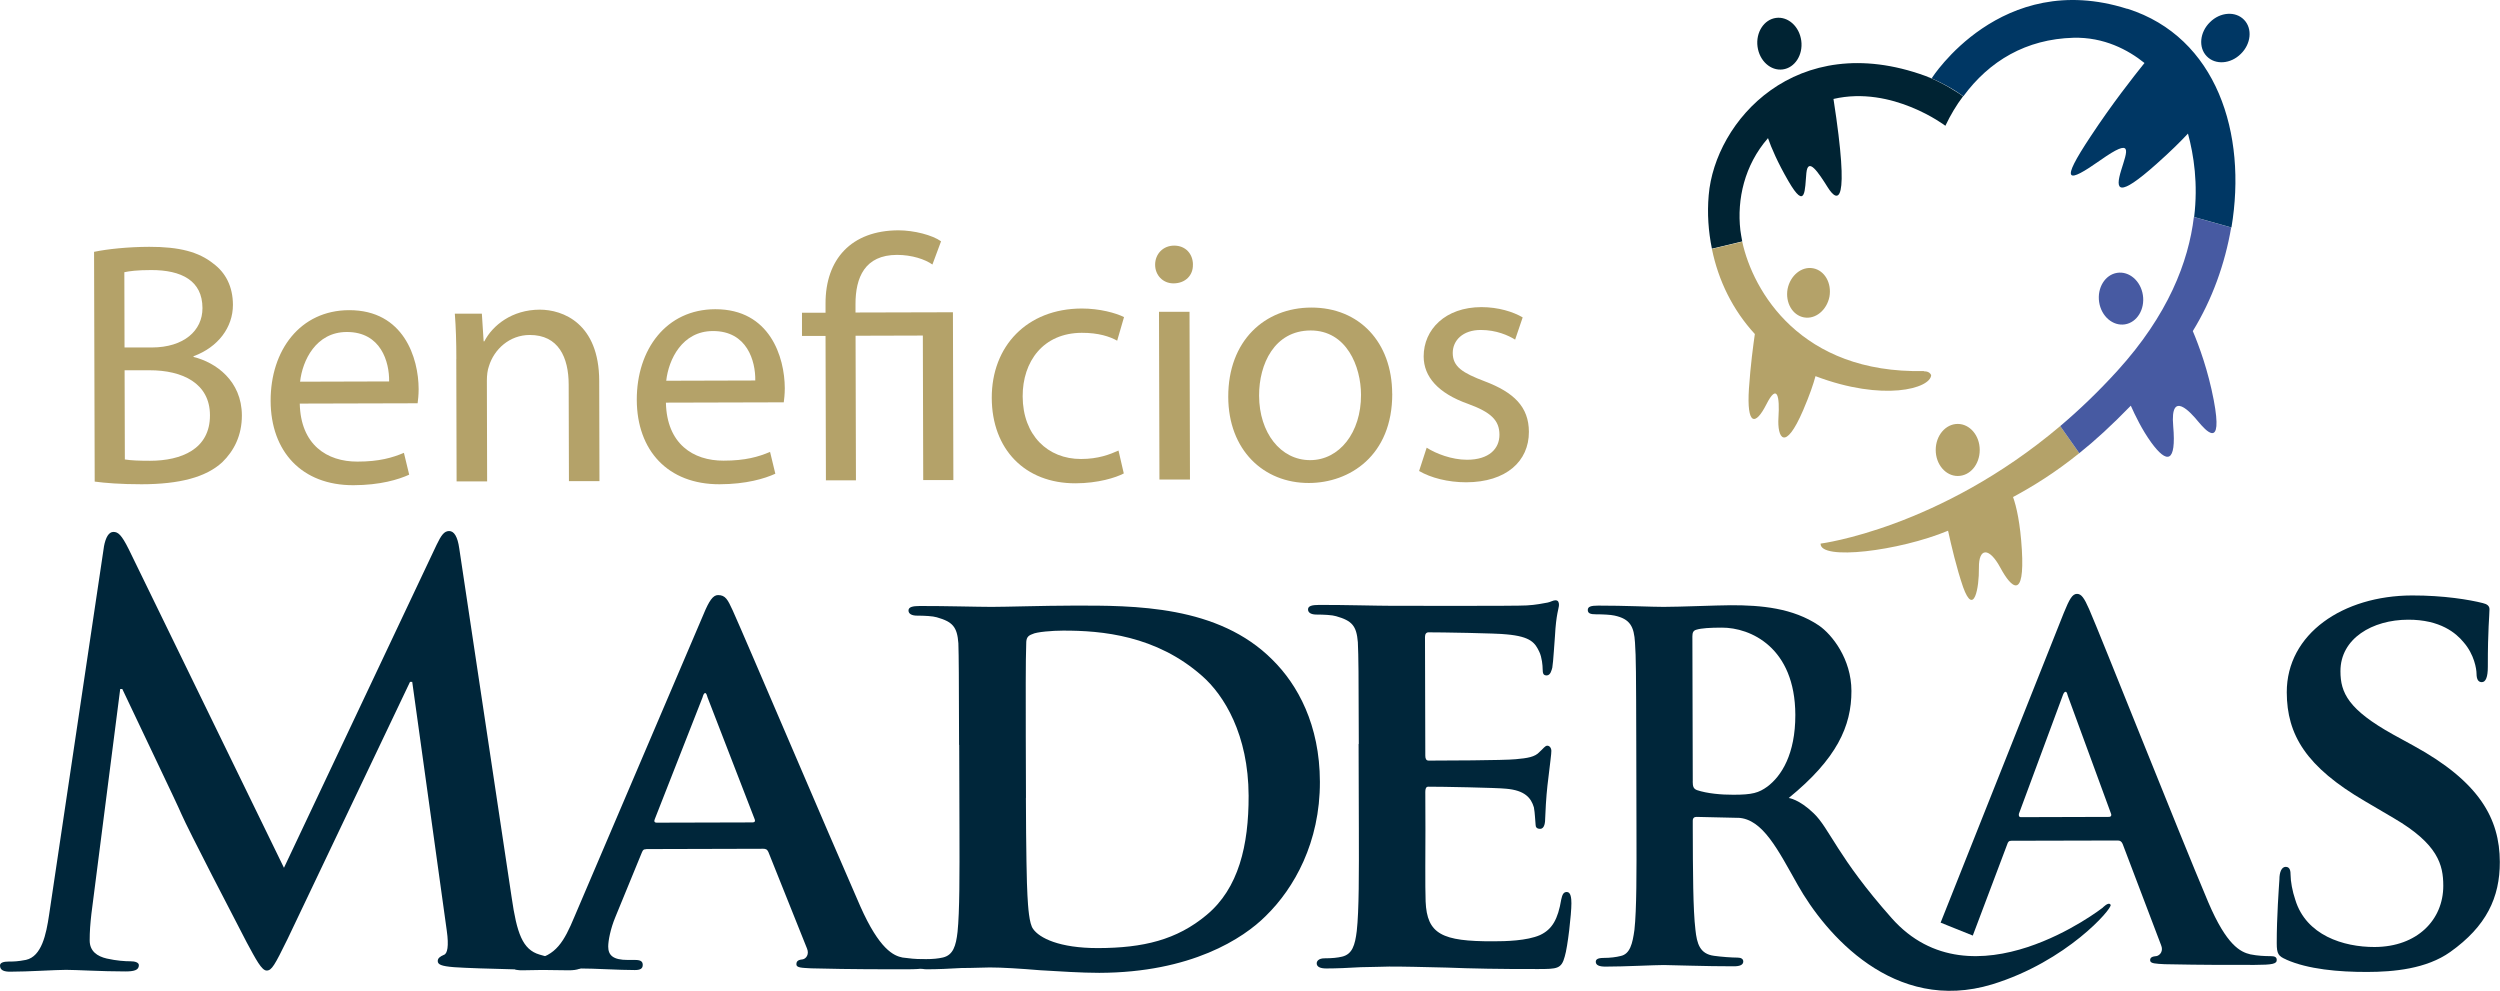 <?xml version="1.0" encoding="UTF-8" standalone="no"?>
<!-- Created with Inkscape (http://www.inkscape.org/) -->

<svg
   width="207.19mm"
   height="82.12mm"
   viewBox="0 0 207.19 82.12"
   version="1.1"
   id="svg1"
   inkscape:export-filename="bitmap.svg"
   inkscape:export-xdpi="96"
   inkscape:export-ydpi="96"
   xmlns:inkscape="http://www.inkscape.org/namespaces/inkscape"
   xmlns:sodipodi="http://sodipodi.sourceforge.net/DTD/sodipodi-0.dtd"
   xmlns="http://www.w3.org/2000/svg"
   xmlns:svg="http://www.w3.org/2000/svg">
  <sodipodi:namedview
     id="namedview1"
     pagecolor="#ffffff"
     bordercolor="#000000"
     borderopacity="0.25"
     inkscape:showpageshadow="2"
     inkscape:pageopacity="0.0"
     inkscape:pagecheckerboard="0"
     inkscape:deskcolor="#d1d1d1"
     inkscape:document-units="mm" />
  <defs
     id="defs1" />
  <g
     inkscape:label="Capa 1"
     inkscape:groupmode="layer"
     id="layer1"
     transform="translate(-1.082,-213.126)">
    <g
       id="logo"
       transform="matrix(2.224,0,0,2.224,142.647,213.12)">
      <path
         id="figure_5"
         data-name="figure 5"
         class="cls-2"
         d="m 11.37,18.52 c 0.74,-0.4 1.54,-0.89 2.46,-1.63 l -0.71,-1.01 c -4.52,3.82 -8.93,4.38 -8.93,4.38 -0.03,0.64 2.92,0.28 4.75,-0.48 0.12,0.55 0.32,1.4 0.56,2.1 0.4,1.11 0.6,0.04 0.59,-0.72 -0.01,-0.75 0.38,-0.78 0.8,0 0.42,0.78 0.91,1.19 0.8,-0.67 -0.06,-0.99 -0.2,-1.61 -0.33,-1.97 z M 9.3,17.74 c 0.46,0 0.82,-0.43 0.82,-0.97 0,-0.54 -0.37,-0.97 -0.82,-0.97 -0.45,0 -0.82,0.43 -0.82,0.97 0,0.54 0.37,0.97 0.82,0.97 z"
         style="fill:#b4a269;stroke-width:0px" />
      <path
         id="figure_4"
         data-name="figure 4"
         class="cls-1"
         d="m 18.06,12.34 c 0.72,-1.17 1.2,-2.51 1.43,-3.86 L 18.1,8.09 c -0.2,1.67 -0.96,3.65 -2.85,5.73 -0.7,0.77 -1.42,1.46 -2.13,2.06 l 0.71,1.01 c 0.59,-0.47 1.22,-1.05 1.92,-1.77 0.16,0.36 0.42,0.9 0.76,1.37 0.59,0.81 0.94,0.77 0.82,-0.61 -0.12,-1.38 0.66,-0.5 0.93,-0.17 0.27,0.32 0.94,1.1 0.58,-0.8 -0.21,-1.1 -0.54,-2 -0.78,-2.57 z m -2.53,-0.25 c 0.45,-0.07 0.75,-0.56 0.67,-1.09 -0.08,-0.53 -0.51,-0.9 -0.96,-0.83 -0.45,0.07 -0.75,0.56 -0.67,1.09 0.08,0.53 0.51,0.9 0.96,0.83 z"
         style="fill:#475aa2;stroke-width:0px" />
      <path
         id="figure_3"
         data-name="figure 3"
         class="cls-3"
         d="M 15.61,0.33 C 10.91,-1.16 8.33,2.92 8.33,2.92 8.25,2.89 8.17,2.86 8.1,2.83 c 0.67,0.26 1.18,0.59 1.41,0.76 0.97,-1.32 2.34,-2.13 4.1,-2.18 1.14,-0.03 2.04,0.45 2.65,0.94 -0.4,0.5 -1.2,1.51 -2.01,2.74 -1.16,1.75 -0.88,1.76 0.37,0.88 1.25,-0.88 0.99,-0.34 0.77,0.38 -0.22,0.72 -0.15,1.07 1.32,-0.24 0.53,-0.47 0.91,-0.85 1.17,-1.13 0.22,0.81 0.38,1.88 0.23,3.11 L 19.5,8.48 C 20.09,4.98 18.95,1.39 15.63,0.33 Z m 4.36,0.41 C 19.65,0.41 19.08,0.45 18.7,0.83 18.32,1.2 18.26,1.77 18.58,2.1 18.9,2.43 19.47,2.39 19.85,2.01 20.23,1.64 20.29,1.07 19.97,0.74 Z"
         style="fill:#003764;stroke-width:0px" />
      <path
         id="figure_2"
         data-name="figure 2"
         class="cls-4"
         d="M 8.09,2.83 C 3.27,1.08 0.25,4.52 0.02,7.28 -0.04,7.96 0.01,8.63 0.14,9.27 L 1.27,9 C 1.24,8.85 1.22,8.71 1.2,8.58 1.07,7.43 1.35,6.16 2.23,5.15 2.35,5.5 2.59,6.06 2.99,6.75 3.65,7.89 3.6,7.05 3.66,6.45 3.72,5.85 4.09,6.4 4.46,6.99 4.82,7.56 5.3,7.75 4.67,3.69 c 2.19,-0.51 4.17,1 4.17,1 C 9.03,4.29 9.25,3.92 9.5,3.59 9.27,3.43 8.76,3.09 8.09,2.83 Z M 2.78,2.59 C 3.23,2.53 3.54,2.05 3.47,1.52 3.4,0.99 2.98,0.61 2.53,0.67 2.08,0.73 1.77,1.21 1.84,1.74 1.91,2.27 2.33,2.65 2.78,2.59 Z"
         style="fill:#002333;stroke-width:0px" />
      <path
         id="figure_1"
         data-name="figure 1"
         class="cls-2"
         d="M 8.04,13.83 C 3.44,13.93 1.67,10.85 1.27,9.01 L 0.14,9.28 v 0 c 0.24,1.18 0.78,2.28 1.6,3.17 -0.06,0.42 -0.16,1.15 -0.22,2.03 -0.09,1.39 0.24,1.4 0.65,0.59 0.41,-0.81 0.5,-0.28 0.45,0.49 -0.05,0.76 0.24,1.31 0.92,-0.27 C 3.78,14.73 3.92,14.32 4,14.02 6.53,14.98 8.29,14.48 8.31,13.98 8.24,13.82 8.04,13.84 8.04,13.84 Z m -4.47,-2 C 4,11.91 4.42,11.56 4.52,11.06 4.61,10.55 4.34,10.08 3.91,10 3.48,9.92 3.06,10.27 2.96,10.77 c -0.09,0.51 0.18,0.98 0.61,1.06 z"
         style="fill:#b4a269;stroke-width:0px" />
    </g>
    <g
       id="g7"
       transform="matrix(0.526,0,0,0.526,1.077,232.214)">
      <path
         class="cls-2"
         d="m 16.38,49.85 c 0.28,-1.52 0.79,-2.33 1.5,-2.33 0.73,0 1.27,0.43 2.42,2.74 l 24.45,50.18 24.06,-50.91 c 0.7,-1.44 1.16,-2.14 1.95,-2.15 0.79,-0.01 1.35,0.87 1.61,2.74 l 8.26,55.02 c 0.81,5.59 1.71,8.19 4.38,8.97 2.58,0.8 4.37,0.88 5.53,0.88 0.8,0 1.42,0.08 1.42,0.62 0,0.71 -1.06,0.98 -2.32,0.98 -2.21,0 -14.5,-0.23 -18.08,-0.49 -2.04,-0.16 -2.58,-0.43 -2.58,-0.97 0,-0.44 0.35,-0.71 0.98,-0.98 0.53,-0.17 0.8,-1.33 0.44,-3.83 L 64.96,71.15 h -0.35 c 0,0 -19.29,40.5 -19.29,40.5 -2.05,4.18 -2.5,4.97 -3.29,4.98 -0.79,0.01 -1.7,-1.76 -3.15,-4.44 C 36.75,108.1 29.69,94.5 28.6,91.99 27.81,90.12 22.41,78.93 19.28,72.27 h -0.33 c 0,0 -4.54,35.43 -4.54,35.43 -0.18,1.6 -0.27,2.77 -0.27,4.18 0,1.7 1.18,2.51 2.7,2.86 1.58,0.35 2.84,0.43 3.74,0.43 0.69,0 1.31,0.18 1.31,0.62 0,0.79 -0.79,0.98 -2.14,0.98 -3.72,0 -7.71,-0.25 -9.33,-0.25 -1.7,0 -5.97,0.29 -8.81,0.29 -0.89,0 -1.6,-0.18 -1.6,-0.97 0,-0.44 0.52,-0.63 1.41,-0.63 0.71,0 1.35,0 2.68,-0.26 2.48,-0.55 3.19,-4.04 3.64,-7.06 l 8.65,-58.06 z"
         id="path1"
         style="fill:#00263a;stroke-width:0px" />
      <path
         class="cls-2"
         d="m 118.58,93.29 c 0.35,0 0.45,-0.19 0.35,-0.46 L 111.5,73.62 c -0.07,-0.27 -0.2,-0.71 -0.37,-0.71 -0.26,0 -0.35,0.44 -0.44,0.71 l -7.52,19.17 c -0.16,0.35 0,0.54 0.27,0.54 l 15.12,-0.04 z m -16.73,4.22 c -0.44,0 -0.52,0.08 -0.71,0.52 l -4.17,10.16 c -0.78,1.87 -1.13,3.74 -1.13,4.66 0,1.33 0.71,2.12 3.12,2.11 h 1.16 c 0.98,0 1.15,0.35 1.16,0.78 0,0.62 -0.44,0.81 -1.25,0.81 -2.57,0 -6.24,-0.25 -8.73,-0.25 -0.78,0 -4.97,0.28 -9.04,0.29 -1,0 -1.47,-0.18 -1.47,-0.81 0,-0.44 0.28,-0.79 0.92,-0.79 0.69,0 1.58,-0.09 2.31,-0.09 3.55,-0.55 4.88,-2.86 6.48,-6.71 l 20.35,-47.68 c 0.88,-2.14 1.5,-3.04 2.29,-3.04 1.18,0 1.53,0.72 2.31,2.41 1.9,4.19 15.06,35.13 20.1,46.61 3.03,6.83 5.27,7.82 6.67,8.09 1.16,0.16 2.07,0.24 2.95,0.24 0.71,0 1.06,0.27 1.06,0.79 0,0.62 -0.43,0.81 -3.38,0.82 -2.77,0 -8.45,0.02 -15.03,-0.15 -1.45,-0.08 -2.33,-0.08 -2.33,-0.62 0,-0.44 0.17,-0.71 0.96,-0.79 0.56,-0.08 1.09,-0.79 0.72,-1.69 l -6.09,-15.22 c -0.19,-0.44 -0.45,-0.52 -0.82,-0.52 l -18.43,0.05 z"
         id="path2"
         style="fill:#00263a;stroke-width:0px" />
      <path
         class="cls-2"
         d="m 161.65,89.42 c 0.02,8.02 0.14,13.8 0.24,15.32 0.1,1.87 0.27,4.53 0.9,5.34 0.98,1.41 4.1,3.02 10.23,3.01 7.11,-0.02 12.39,-1.28 17.1,-5.22 5.05,-4.19 6.64,-10.97 6.62,-18.79 -0.03,-9.62 -3.87,-15.85 -7.34,-18.88 -7.23,-6.38 -15.79,-7.15 -21.91,-7.13 -1.62,0 -4.18,0.2 -4.82,0.55 -0.73,0.25 -0.98,0.61 -0.97,1.5 -0.1,2.6 -0.08,8.79 -0.07,14.78 l 0.03,9.52 z m -10.53,-8.33 c -0.03,-11.5 -0.04,-13.64 -0.11,-16.03 -0.19,-2.58 -0.9,-3.38 -3.4,-4.09 -0.62,-0.19 -1.95,-0.26 -3.11,-0.26 -0.8,0 -1.35,-0.27 -1.35,-0.81 0,-0.54 0.63,-0.71 1.78,-0.71 4.11,-0.01 9.08,0.14 11.32,0.14 2.41,0 8,-0.19 12.73,-0.2 9.79,-0.03 22.98,-0.06 31.54,8.56 3.94,3.9 7.43,10.21 7.45,19.19 0.03,9.54 -4.05,16.77 -8.5,21.12 -3.56,3.58 -11.81,8.95 -26.26,8.99 -2.83,0 -6.22,-0.23 -9.31,-0.41 -3.14,-0.26 -5.99,-0.44 -7.94,-0.44 -0.88,0 -2.58,0.09 -4.45,0.09 -1.87,0.11 -3.81,0.2 -5.43,0.2 -0.99,0 -1.51,-0.27 -1.51,-0.81 0,-0.33 0.27,-0.79 1.25,-0.79 1.16,0 2.04,-0.09 2.76,-0.26 1.6,-0.38 2.05,-1.82 2.3,-4.04 0.33,-3.2 0.32,-9.15 0.3,-16.09 l -0.04,-13.37 z"
         id="path3"
         style="fill:#00263a;stroke-width:0px" />
      <path
         class="cls-2"
         d="m 214.1,80.92 c -0.03,-11.5 -0.04,-13.64 -0.15,-16.03 -0.21,-2.58 -0.92,-3.38 -3.42,-4.09 -0.6,-0.19 -1.93,-0.26 -3.1,-0.26 -0.8,0 -1.33,-0.27 -1.33,-0.81 0,-0.54 0.6,-0.71 1.77,-0.71 4.09,-0.01 9.08,0.14 11.33,0.14 2.47,0 19.85,0.05 21.35,-0.06 1.43,-0.07 2.68,-0.34 3.3,-0.45 0.44,-0.08 0.87,-0.36 1.23,-0.36 0.46,0 0.56,0.35 0.56,0.73 0,0.52 -0.45,1.41 -0.63,4.89 -0.08,0.81 -0.26,4.1 -0.42,4.99 -0.1,0.35 -0.27,1.23 -0.89,1.23 -0.54,0 -0.62,-0.33 -0.63,-0.98 0,-0.54 -0.11,-1.87 -0.53,-2.74 -0.65,-1.35 -1.26,-2.41 -5.18,-2.75 -1.34,-0.18 -10.68,-0.33 -12.29,-0.32 -0.33,0 -0.54,0.27 -0.54,0.71 l 0.05,18.71 c 0,0.44 0.1,0.79 0.54,0.79 1.77,0 11.93,-0.03 13.71,-0.22 1.86,-0.17 3.02,-0.34 3.75,-1.15 0.6,-0.52 0.86,-0.98 1.22,-0.98 0.36,0 0.63,0.35 0.64,0.81 0.01,0.46 -0.17,1.68 -0.62,5.51 -0.18,1.52 -0.35,4.53 -0.35,5.07 0,0.62 -0.07,1.71 -0.8,1.71 -0.52,0 -0.71,-0.27 -0.71,-0.62 -0.09,-0.81 -0.09,-1.79 -0.27,-2.76 -0.45,-1.52 -1.44,-2.68 -4.36,-2.94 -1.44,-0.16 -10.35,-0.33 -12.29,-0.32 -0.36,0 -0.46,0.36 -0.46,0.81 l 0.02,6.05 c 0,2.6 -0.06,9 0.03,11.23 0.22,5.15 2.59,6.29 10.62,6.27 2.04,0 5.34,-0.08 7.4,-0.98 1.93,-0.9 2.83,-2.5 3.35,-5.62 0.17,-0.79 0.37,-1.17 0.88,-1.17 0.63,0 0.72,0.98 0.72,1.79 0,1.68 -0.58,6.86 -1.05,8.38 -0.52,1.96 -1.23,1.96 -4.17,1.97 -5.88,0.02 -10.59,-0.08 -14.44,-0.23 -3.83,-0.09 -6.76,-0.17 -9.06,-0.16 -0.89,0 -2.6,0.09 -4.46,0.1 -1.87,0.11 -3.82,0.2 -5.44,0.2 -0.98,0 -1.51,-0.27 -1.51,-0.81 0,-0.33 0.28,-0.79 1.25,-0.79 1.15,0 2.04,-0.09 2.74,-0.26 1.62,-0.38 2.05,-1.82 2.32,-4.04 0.36,-3.2 0.35,-9.15 0.33,-16.09 l -0.04,-13.37 z"
         id="path4"
         style="fill:#00263a;stroke-width:0px" />
      <path
         class="cls-2"
         d="m 360.24,114.9 c -1.25,-0.54 -1.51,-0.87 -1.51,-2.59 -0.01,-4.08 0.34,-8.79 0.42,-10.04 0,-1.16 0.35,-1.97 0.99,-1.98 0.71,0 0.77,0.72 0.77,1.27 0,0.98 0.28,2.58 0.74,3.91 1.7,5.61 7.59,7.46 12.49,7.45 6.75,-0.02 10.84,-4.31 10.83,-9.65 0,-3.3 -0.83,-6.57 -7.78,-10.64 l -4.54,-2.67 C 363.36,84.54 360.33,79.5 360.31,72.8 c -0.02,-9.25 8.87,-15.24 19.73,-15.27 5.06,-0.01 9.09,0.68 11.15,1.2 0.7,0.16 1.06,0.46 1.06,0.97 0,1.02 -0.27,3.14 -0.26,9.08 0,1.6 -0.33,2.41 -0.95,2.41 -0.55,0 -0.82,-0.43 -0.83,-1.33 0,-0.73 -0.35,-3.03 -2.04,-4.96 -1.17,-1.43 -3.67,-3.57 -8.74,-3.55 -5.62,0.01 -10.68,2.96 -10.66,8.13 0,3.39 1.25,6.04 8.3,9.96 l 3.21,1.76 c 10.35,5.67 13.58,11.46 13.6,18.32 0.01,5.59 -2.11,10.13 -7.81,14.18 -3.75,2.67 -8.9,3.14 -13.09,3.15 -4.53,0.01 -9.34,-0.43 -12.74,-1.94"
         id="path5"
         style="fill:#00263a;stroke-width:0px" />
      <path
         class="cls-2"
         d="m 266.71,86.85 c 0,0.83 0.15,1.14 0.67,1.35 1.6,0.54 3.85,0.74 5.74,0.73 3,0 3.99,-0.3 5.35,-1.28 2.23,-1.67 4.42,-5.12 4.41,-11.3 -0.03,-10.68 -7.11,-13.76 -11.56,-13.75 -1.9,0 -3.23,0.09 -4,0.32 -0.52,0.13 -0.66,0.46 -0.66,1.06 l 0.06,22.87 z m 7.16,5.72 -6.55,-0.15 c -0.37,0 -0.6,0.17 -0.6,0.61 v 1.04 c 0.02,7.03 0.04,12.95 0.42,16.13 0.23,2.16 0.67,3.82 2.95,4.11 1.12,0.16 2.78,0.28 3.69,0.28 0.58,0 0.89,0.23 0.9,0.6 0,0.54 -0.52,0.77 -1.49,0.77 -4.38,0.01 -9.94,-0.2 -11.04,-0.2 -1.45,0 -6.19,0.25 -9.2,0.25 -0.97,0 -1.51,-0.23 -1.51,-0.76 0,-0.37 0.29,-0.6 1.2,-0.61 1.1,0 2.04,-0.13 2.7,-0.3 1.5,-0.3 1.89,-1.96 2.19,-4.12 0.35,-3.18 0.34,-9.11 0.32,-16.05 l -0.03,-13.24 c -0.03,-11.45 -0.04,-13.53 -0.2,-15.96 -0.15,-2.54 -0.77,-3.74 -3.23,-4.27 -0.6,-0.14 -1.89,-0.2 -2.94,-0.2 -0.83,0 -1.27,-0.14 -1.27,-0.68 0,-0.54 0.51,-0.69 1.65,-0.69 3.97,-0.01 8.71,0.21 10.29,0.2 2.58,0 8.29,-0.25 10.6,-0.26 4.75,-0.01 9.78,0.43 13.87,3.19 2.08,1.43 5.12,5.27 5.13,10.32 0.01,5.55 -2.31,10.69 -9.88,16.86 0,0 1.62,0.18 3.92,2.4 2.53,2.4 3.71,6.85 12.3,16.53 12.72,14.37 33.23,-1.63 33.23,-1.63 0,0 0.97,-1.04 1.27,-0.46 0.29,0.56 -6.9,8.91 -18.65,12.52 -15.52,4.72 -26.32,-7.98 -30.64,-15.64 -3.11,-5.5 -5.5,-10.42 -9.4,-10.6"
         id="path6"
         style="fill:#00263a;stroke-width:0px" />
      <path
         class="cls-2"
         d="m 332.28,92.42 c 0.35,0 0.45,-0.25 0.35,-0.48 l -6.81,-18.57 c -0.08,-0.29 -0.16,-0.66 -0.35,-0.66 -0.26,0 -0.38,0.38 -0.49,0.67 l -6.87,18.54 c -0.06,0.29 0,0.54 0.32,0.54 l 13.86,-0.04 z m -26.51,16.66 19.4,-48.78 c 0.9,-2.21 1.36,-3.02 2.09,-3.02 0.69,0 1.14,0.66 1.91,2.41 1.81,4.13 13.95,34.78 18.78,46.2 2.89,6.77 5.05,7.82 6.63,8.19 1.14,0.23 2.29,0.28 3.16,0.28 0.6,0 0.99,0.1 0.99,0.6 0,0.62 -0.67,0.77 -3.48,0.78 -2.81,0.01 -8.17,0.02 -14.2,-0.11 -1.35,-0.08 -2.27,-0.08 -2.27,-0.62 0,-0.44 0.3,-0.6 1.06,-0.67 0.53,-0.15 1.06,-0.81 0.66,-1.73 l -6.05,-15.93 c -0.17,-0.39 -0.4,-0.54 -0.77,-0.54 l -16.75,0.04 c -0.4,0 -0.54,0.15 -0.68,0.6 l -5.41,14.34"
         id="path7"
         style="fill:#00263a;stroke-width:0px" />
    </g>
    <g
       id="g16"
       transform="matrix(0.526,0,0,0.526,1.077,232.214)">
      <path
         class="cls-1"
         d="m 14.84,3.39 c 2.07,-0.44 5.35,-0.78 8.68,-0.79 4.75,-0.01 7.81,0.8 10.11,2.65 1.92,1.42 3.07,3.6 3.08,6.49 0,3.55 -2.33,6.67 -6.21,8.1 v 0.11 c 3.5,0.86 7.6,3.75 7.62,9.21 0,3.17 -1.24,5.58 -3.09,7.38 -2.56,2.36 -6.71,3.46 -12.72,3.47 -3.28,0 -5.79,-0.2 -7.38,-0.42 L 14.83,3.37 Z m 4.79,15.07 h 4.32 c 5.03,-0.02 7.97,-2.65 7.96,-6.21 -0.01,-4.32 -3.29,-6 -8.1,-5.99 -2.18,0 -3.44,0.17 -4.21,0.34 l 0.03,11.85 z m 0.04,17.64 c 0.93,0.16 2.29,0.21 3.99,0.21 4.92,-0.01 9.45,-1.83 9.43,-7.18 -0.01,-5.03 -4.33,-7.09 -9.52,-7.08 h -3.93 c 0,0 0.04,14.05 0.04,14.05 z"
         id="path8"
         style="fill:#b4a269;stroke-width:0px" />
      <path
         class="cls-1"
         d="m 47.24,27.29 c 0.13,6.5 4.29,9.17 9.09,9.15 3.44,0 5.52,-0.62 7.32,-1.38 l 0.83,3.44 c -1.69,0.77 -4.58,1.65 -8.79,1.66 -8.14,0.02 -13.02,-5.32 -13.04,-13.29 -0.02,-7.98 4.66,-14.27 12.36,-14.29 8.63,-0.02 10.95,7.56 10.96,12.43 0,0.98 -0.1,1.75 -0.16,2.24 L 47.24,27.3 Z m 14.08,-3.48 c 0.05,-3.06 -1.28,-7.81 -6.68,-7.79 -4.86,0.01 -6.98,4.5 -7.35,7.83 l 14.04,-0.04 z"
         id="path9"
         style="fill:#b4a269;stroke-width:0px" />
      <path
         class="cls-1"
         d="m 71.91,20.29 c 0,-2.73 -0.07,-4.97 -0.24,-7.16 h 4.26 c 0,0 0.28,4.36 0.28,4.36 h 0.11 c 1.3,-2.52 4.36,-4.98 8.73,-4.99 3.66,0 9.35,2.16 9.37,11.23 l 0.04,15.79 h -4.81 c 0,0 -0.04,-15.23 -0.04,-15.23 -0.01,-4.26 -1.6,-7.81 -6.14,-7.8 -3.17,0 -5.62,2.25 -6.43,4.93 -0.22,0.6 -0.32,1.42 -0.32,2.24 l 0.04,15.9 h -4.81 c 0,0 -0.05,-19.27 -0.05,-19.27 z"
         id="path10"
         style="fill:#b4a269;stroke-width:0px" />
      <path
         class="cls-1"
         d="m 104.93,27.14 c 0.13,6.5 4.29,9.17 9.09,9.15 3.44,0 5.51,-0.61 7.32,-1.38 l 0.83,3.44 c -1.69,0.77 -4.58,1.65 -8.79,1.66 -8.14,0.02 -13.01,-5.32 -13.04,-13.29 -0.02,-7.98 4.66,-14.27 12.36,-14.29 8.63,-0.02 10.94,7.56 10.96,12.43 0,0.98 -0.1,1.75 -0.16,2.24 l -18.57,0.05 z m 14.08,-3.48 c 0.05,-3.06 -1.28,-7.81 -6.68,-7.79 -4.86,0.01 -6.98,4.5 -7.35,7.83 l 14.04,-0.04 z"
         id="path11"
         style="fill:#b4a269;stroke-width:0px" />
      <path
         class="cls-1"
         d="m 130.14,39.42 -0.06,-22.78 h -3.71 c 0,0 0,-3.65 0,-3.65 h 3.71 c 0,0 0,-1.43 0,-1.43 -0.03,-7 4.06,-11.54 11.48,-11.56 2.46,0 5.36,0.75 6.72,1.73 l -1.36,3.66 c -1.15,-0.82 -3.23,-1.52 -5.58,-1.52 -5.08,0.01 -6.55,3.57 -6.54,7.77 v 1.31 c 0,0 15.35,-0.04 15.35,-0.04 l 0.07,26.44 h -4.75 c 0,0 -0.06,-22.77 -0.06,-22.77 l -10.6,0.03 0.06,22.78 h -4.75 z"
         id="path12"
         style="fill:#b4a269;stroke-width:0px" />
      <path
         class="cls-1"
         d="m 177.06,38.31 c -1.25,0.66 -4.04,1.54 -7.59,1.55 -7.98,0.02 -13.18,-5.37 -13.2,-13.46 -0.02,-8.14 5.53,-14.05 14.17,-14.08 2.84,0 5.36,0.7 6.67,1.35 l -1.08,3.72 c -1.15,-0.65 -2.95,-1.25 -5.58,-1.24 -6.06,0.02 -9.33,4.5 -9.31,10.02 0.02,6.12 3.96,9.88 9.2,9.86 2.73,0 4.53,-0.72 5.9,-1.33 l 0.83,3.6 z"
         id="path13"
         style="fill:#b4a269;stroke-width:0px" />
      <path
         class="cls-1"
         d="m 187.96,5.4 c 0.06,1.64 -1.14,2.95 -3.05,2.96 -1.69,0 -2.9,-1.3 -2.9,-2.94 0,-1.69 1.25,-3.01 3,-3.01 1.8,0 2.95,1.3 2.96,3 z m -5.27,33.88 -0.07,-26.44 h 4.81 c 0,0 0.07,26.43 0.07,26.43 h -4.81 z"
         id="path14"
         style="fill:#b4a269;stroke-width:0px" />
      <path
         class="cls-1"
         d="m 219.37,25.74 c 0.03,9.78 -6.74,14.06 -13.13,14.07 -7.16,0.02 -12.69,-5.21 -12.71,-13.57 -0.02,-8.85 5.75,-14.05 13.07,-14.07 7.59,-0.02 12.74,5.48 12.76,13.57 z m -20.98,0.33 c 0.02,5.79 3.36,10.15 8.06,10.14 4.59,-0.01 8.02,-4.34 8,-10.29 -0.01,-4.48 -2.27,-10.15 -7.95,-10.14 -5.68,0.02 -8.13,5.27 -8.11,10.29 z"
         id="path15"
         style="fill:#b4a269;stroke-width:0px" />
      <path
         class="cls-1"
         d="m 224.8,34.25 c 1.42,0.92 3.94,1.9 6.34,1.9 3.5,0 5.13,-1.76 5.12,-3.95 0,-2.29 -1.38,-3.55 -4.93,-4.85 -4.76,-1.68 -7,-4.3 -7.01,-7.47 -0.01,-4.26 3.42,-7.77 9.1,-7.78 2.68,0 5.03,0.75 6.5,1.62 l -1.19,3.5 c -1.04,-0.65 -2.95,-1.52 -5.41,-1.52 -2.84,0 -4.42,1.65 -4.42,3.62 0,2.19 1.59,3.16 5.04,4.47 4.59,1.74 6.95,4.02 6.96,7.96 0.01,4.64 -3.58,7.93 -9.87,7.95 -2.9,0 -5.57,-0.7 -7.43,-1.78 l 1.19,-3.66 z"
         id="path16"
         style="fill:#b4a269;stroke-width:0px" />
    </g>
  </g>
</svg>
